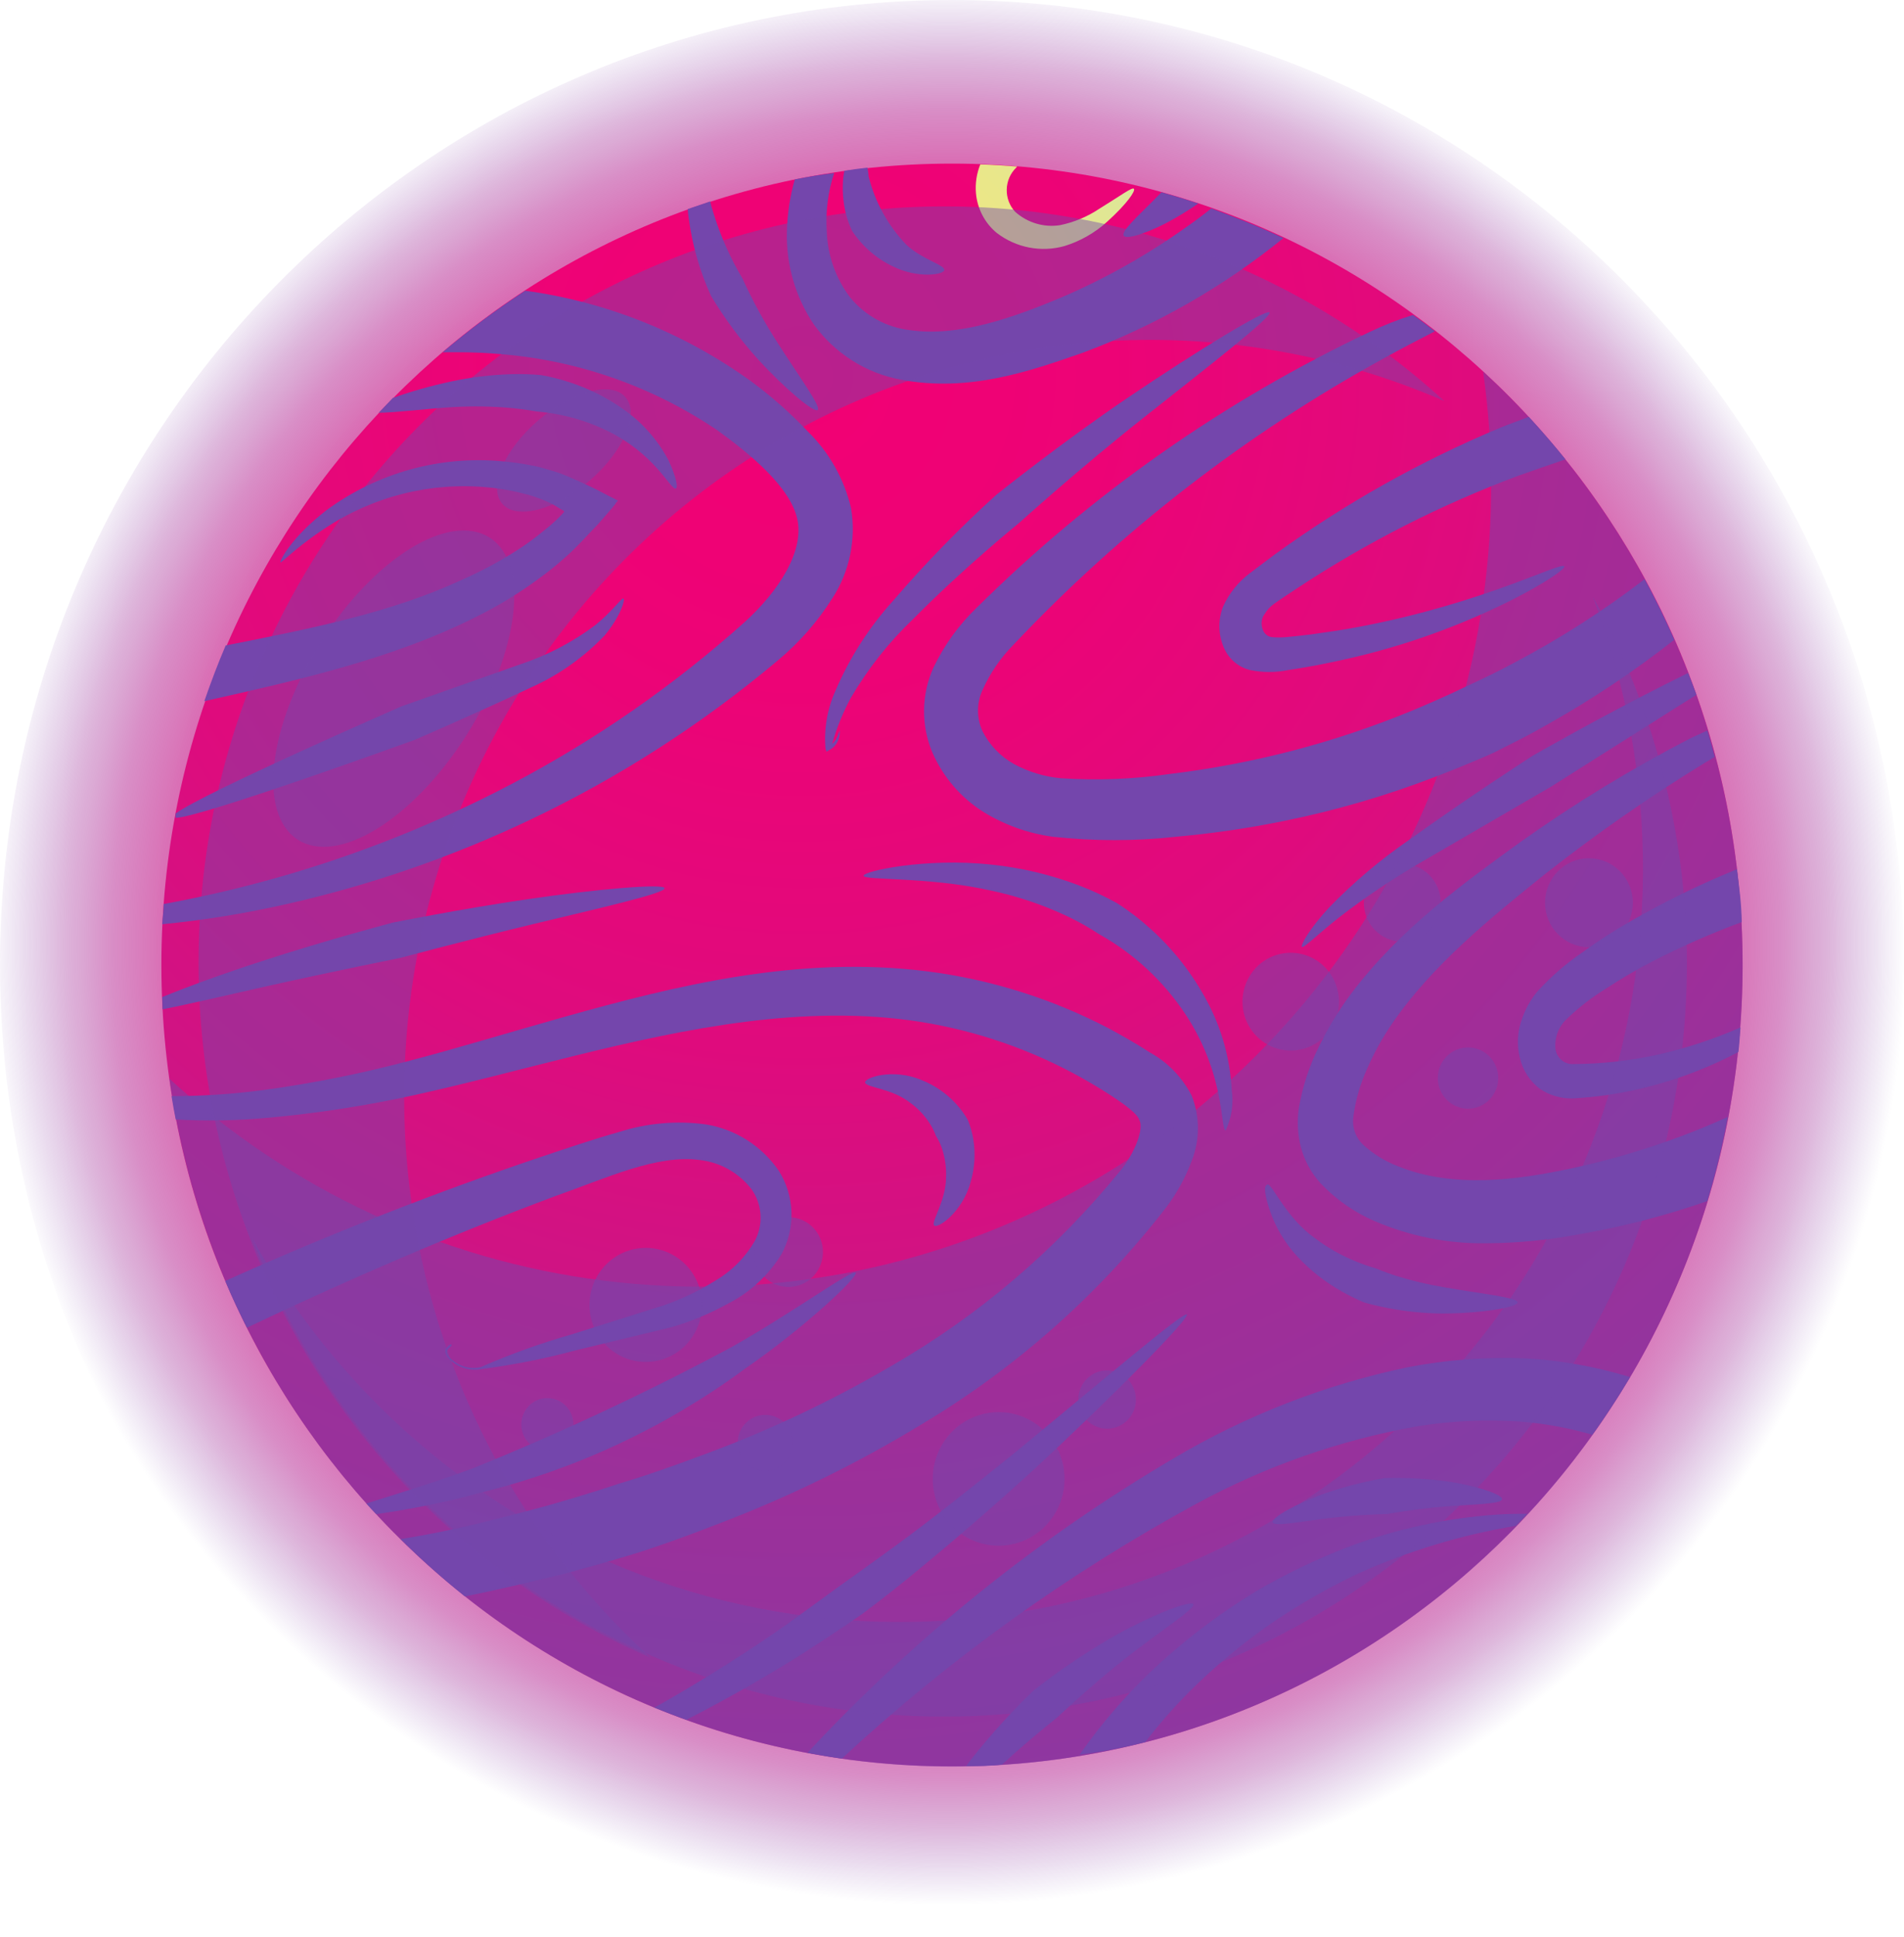 <svg width="118" height="120" viewBox="0 0 118 120" fill="none" xmlns="http://www.w3.org/2000/svg">
<path style="mix-blend-mode:screen" d="M59 119.547C91.585 119.547 118 92.785 118 59.773C118 26.761 91.585 0 59 0C26.415 0 0 26.761 0 59.773C0 92.785 26.415 119.547 59 119.547Z" fill="url(#paint0_radial_2307_9566)"/>
<path d="M58.999 109.413C86.06 109.413 107.997 87.189 107.997 59.773C107.997 32.358 86.06 10.134 58.999 10.134C31.939 10.134 10.002 32.358 10.002 59.773C10.002 87.189 31.939 109.413 58.999 109.413Z" fill="url(#paint1_radial_2307_9566)"/>
<path d="M63.035 10.315C62.278 10.255 61.521 10.204 60.754 10.184C60.525 10.749 60.433 11.362 60.485 11.97C60.527 12.448 60.663 12.912 60.886 13.335C61.108 13.758 61.412 14.132 61.78 14.433C62.371 14.885 63.057 15.193 63.784 15.333C64.512 15.473 65.261 15.441 65.975 15.24C66.96 14.935 67.868 14.415 68.635 13.716C69.86 12.606 70.368 11.839 70.278 11.698C70.189 11.557 69.432 12.132 68.117 12.939C67.378 13.431 66.552 13.773 65.686 13.949C65.192 14.024 64.689 13.989 64.21 13.846C63.732 13.703 63.29 13.455 62.916 13.121C62.569 12.749 62.381 12.253 62.392 11.741C62.403 11.229 62.613 10.742 62.976 10.386L63.035 10.315Z" fill="url(#paint2_radial_2307_9566)"/>
<path d="M84.884 20.561C75.877 24.824 67.645 30.598 60.535 37.639C59.422 38.704 58.511 39.966 57.845 41.363C57.477 42.182 57.28 43.07 57.268 43.97C57.256 44.87 57.429 45.763 57.775 46.592C58.445 48.135 59.564 49.434 60.983 50.316C62.287 51.111 63.739 51.626 65.247 51.83C67.784 52.109 70.342 52.109 72.879 51.83C75.096 51.633 77.301 51.313 79.484 50.871C82.758 50.213 85.971 49.275 89.088 48.065C91.34 47.197 92.595 46.612 92.595 46.612L93.492 46.157C94.07 45.875 94.917 45.441 95.973 44.835C98.697 43.303 101.301 41.562 103.764 39.627C103.196 38.345 102.588 37.093 101.92 35.872L101.811 35.963C99.323 37.863 96.683 39.551 93.92 41.01C92.924 41.545 92.137 41.928 91.589 42.181L90.752 42.574C90.752 42.574 89.596 43.15 87.514 44.018C82.7 46.004 77.643 47.325 72.48 47.944C70.247 48.267 67.987 48.355 65.735 48.206C64.717 48.11 63.728 47.808 62.826 47.318C61.999 46.853 61.327 46.151 60.894 45.3C60.708 44.898 60.612 44.461 60.612 44.018C60.612 43.575 60.708 43.137 60.894 42.736C61.364 41.686 62.019 40.732 62.826 39.92C69.511 32.846 77.242 26.87 85.741 22.206C86.857 21.59 87.923 21.035 88.929 20.52C88.481 20.167 88.022 19.824 87.564 19.511C86.647 19.793 85.781 20.137 84.884 20.561Z" fill="url(#paint3_radial_2307_9566)"/>
<path d="M78.926 37.427C79.374 37.104 79.922 36.751 80.421 36.417C84.714 33.59 89.305 31.258 94.11 29.463C95.106 29.11 96.042 28.787 97.019 28.454C96.291 27.545 95.534 26.677 94.747 25.819C94.159 26.052 93.562 26.253 92.974 26.496C88.043 28.555 83.363 31.184 79.026 34.328C78.508 34.722 78.03 35.065 77.482 35.489C76.753 36.028 76.173 36.747 75.798 37.578C75.495 38.353 75.495 39.216 75.798 39.991C75.933 40.363 76.156 40.696 76.448 40.96C76.74 41.224 77.091 41.411 77.472 41.505C78.254 41.665 79.06 41.665 79.843 41.505C80.471 41.414 80.979 41.313 81.526 41.222C82.612 41.01 83.649 40.788 84.635 40.536C87.807 39.731 90.883 38.58 93.811 37.104C95.913 36.024 97.009 35.227 96.949 35.085C96.8 34.742 92.027 37.346 84.266 38.82C83.27 39.012 82.274 39.153 81.278 39.294C80.769 39.355 80.192 39.425 79.703 39.466C79.412 39.491 79.118 39.491 78.827 39.466C78.169 39.395 78.02 38.456 78.378 38.032C78.518 37.795 78.704 37.589 78.926 37.427Z" fill="url(#paint4_radial_2307_9566)"/>
<path d="M98.034 59.016C97.026 59.706 96.1 60.512 95.275 61.418C94.829 61.959 94.49 62.583 94.278 63.255C94.038 63.981 94.007 64.762 94.189 65.506C94.365 66.286 94.81 66.977 95.444 67.454C96.061 67.865 96.789 68.07 97.526 68.039C99.501 67.924 101.454 67.568 103.345 66.98C104.862 66.515 106.333 65.906 107.738 65.163C107.798 64.658 107.828 64.153 107.868 63.639C106.262 64.346 104.594 64.9 102.886 65.294C101.133 65.693 99.343 65.9 97.546 65.91C97.274 65.933 97.004 65.85 96.791 65.677C96.577 65.504 96.438 65.255 96.4 64.981C96.364 64.626 96.413 64.267 96.543 63.934C96.674 63.602 96.881 63.307 97.148 63.073C97.881 62.373 98.686 61.753 99.549 61.226C100.459 60.627 101.405 60.072 102.388 59.561C104.188 58.635 106.041 57.819 107.938 57.118C107.938 56.018 107.778 54.928 107.649 53.838L107.489 53.908C105.273 54.814 103.12 55.87 101.043 57.068C99.987 57.673 98.991 58.319 98.034 59.016Z" fill="url(#paint5_radial_2307_9566)"/>
<path d="M49.255 11.113C48.959 12.161 48.795 13.243 48.767 14.333C48.711 16.392 49.301 18.417 50.451 20.116C51.752 21.902 53.676 23.118 55.831 23.518C60.035 24.315 63.801 23.003 67.099 21.852C71.596 20.175 75.798 17.776 79.543 14.747C78.088 14.06 76.554 13.455 75.069 12.909C74.578 13.306 74.05 13.7 73.485 14.091C71.071 15.811 68.483 17.266 65.764 18.431C62.775 19.682 59.418 20.883 56.389 20.449C54.946 20.284 53.622 19.561 52.693 18.431C51.79 17.248 51.281 15.807 51.238 14.312C51.16 13.096 51.316 11.876 51.696 10.719C50.88 10.81 50.062 10.951 49.255 11.113Z" fill="url(#paint6_radial_2307_9566)"/>
<path d="M104.739 45.744C101.124 47.613 97.642 49.734 94.318 52.092C90.731 54.686 86.796 57.492 83.727 61.56C82.963 62.587 82.295 63.686 81.735 64.84C81.133 66.049 80.714 67.342 80.489 68.676C80.379 69.481 80.427 70.301 80.629 71.088C80.854 71.908 81.267 72.662 81.834 73.289C82.781 74.288 83.916 75.084 85.172 75.63C87.357 76.572 89.712 77.043 92.086 77.013C94.093 77.001 96.094 76.801 98.064 76.418C100.693 75.955 103.282 75.28 105.805 74.399C106.325 72.689 106.747 70.95 107.07 69.191C106.592 69.403 105.934 69.695 105.078 70.038C102.555 71.037 99.956 71.824 97.307 72.39C94.059 73.077 90.094 73.642 86.636 72.239C85.827 71.93 85.083 71.468 84.445 70.876C84.215 70.645 84.043 70.361 83.946 70.048C83.849 69.735 83.829 69.403 83.887 69.08C84.025 68.095 84.303 67.136 84.714 66.233C85.14 65.246 85.66 64.302 86.268 63.417C88.739 59.794 92.415 56.826 95.792 54.111C98.913 51.66 102.17 49.392 105.546 47.318L106.263 46.884C106.124 46.339 105.974 45.784 105.805 45.249L104.739 45.744Z" fill="url(#paint7_radial_2307_9566)"/>
<path d="M34.859 31.825L34.481 32.209C34.223 32.451 33.954 32.68 33.674 32.895C33.185 33.302 32.672 33.679 32.139 34.025C31 34.761 29.804 35.403 28.563 35.943C24.219 37.962 19.118 38.971 13.987 39.98C13.499 41.111 13.071 42.261 12.662 43.432C18.51 42.12 24.408 40.798 29.599 38.164C30.916 37.506 32.176 36.736 33.365 35.862C33.961 35.434 34.533 34.973 35.078 34.48C35.826 33.823 36.453 33.087 37.071 32.461L37.948 31.451L38.157 31.189C38.157 31.108 38.396 31.007 38.217 30.967L37.599 30.654C36.792 30.21 35.985 29.857 35.198 29.514C34.798 29.339 34.385 29.197 33.963 29.09C33.637 28.981 33.304 28.897 32.966 28.837C32.361 28.712 31.749 28.624 31.133 28.575C27.258 28.212 23.384 29.288 20.234 31.603C18.022 33.309 17.305 34.782 17.384 34.833C17.464 34.883 18.5 33.712 20.732 32.35C23.801 30.503 27.399 29.769 30.934 30.271C31.481 30.349 32.024 30.46 32.558 30.604C32.812 30.663 33.062 30.741 33.305 30.836C33.468 30.887 33.627 30.948 33.783 31.017C34.095 31.149 34.395 31.308 34.68 31.492L34.889 31.613C35.049 31.684 34.899 31.764 34.859 31.825Z" fill="url(#paint8_radial_2307_9566)"/>
<path d="M74.153 93.142C78.435 90.816 83.056 89.197 87.842 88.348C89.986 88.001 92.162 87.907 94.328 88.065C95.802 88.188 97.26 88.459 98.682 88.873C99.508 87.722 100.296 86.531 101.023 85.3C98.926 84.659 96.763 84.27 94.577 84.139C92.113 84.037 89.646 84.223 87.224 84.694C82.103 85.768 77.189 87.684 72.679 90.367C64.415 95.241 56.878 101.28 50.292 108.302L50.043 108.575C50.75 108.706 51.458 108.827 52.175 108.928C58.828 102.765 66.21 97.462 74.153 93.142V93.142Z" fill="url(#paint9_radial_2307_9566)"/>
<path d="M30.726 21.913C35.623 22.253 40.348 23.881 44.434 26.636C46.537 28.15 48.987 30.189 49.416 32.167C49.844 34.146 48.27 36.609 46.158 38.526C41.761 42.463 36.903 45.836 31.692 48.569C27.118 50.972 22.314 52.896 17.355 54.313C14.675 55.08 12.235 55.615 10.142 55.998C10.142 56.422 10.073 56.836 10.053 57.25C12.65 56.996 15.229 56.578 17.774 55.998C22.95 54.828 27.985 53.088 32.788 50.81C38.331 48.182 43.521 44.848 48.23 40.888C49.54 39.795 50.673 38.501 51.588 37.053C52.655 35.407 53.068 33.413 52.743 31.471C52.316 29.668 51.39 28.026 50.074 26.737C48.992 25.593 47.812 24.549 46.547 23.618C42.4 20.624 37.595 18.698 32.549 18.006C30.763 19.166 29.053 20.441 27.428 21.822C28.474 21.812 29.56 21.812 30.726 21.913Z" fill="url(#paint10_radial_2307_9566)"/>
<path d="M70.975 107.909C71.812 106.824 72.713 105.792 73.675 104.82C75.275 103.226 77.012 101.78 78.866 100.5C80.555 99.358 82.327 98.346 84.166 97.472C87.286 96.069 90.57 95.075 93.939 94.514C94.178 94.272 94.408 94.02 94.647 93.768C94.119 93.768 93.501 93.768 92.764 93.818C89.599 94.035 86.481 94.715 83.508 95.837C81.518 96.606 79.592 97.538 77.75 98.623C75.7 99.877 73.769 101.319 71.981 102.932C70.081 104.649 68.379 106.579 66.91 108.686C68.285 108.511 69.64 108.252 70.975 107.909Z" fill="url(#paint11_radial_2307_9566)"/>
<path d="M34.85 97.513C37.939 96.695 39.682 96.13 39.682 96.13C39.682 96.13 41.526 95.555 44.664 94.333C49.053 92.654 53.281 90.573 57.297 88.116C63.072 84.641 68.16 80.11 72.301 74.752C72.952 73.885 73.476 72.926 73.855 71.906C74.369 70.61 74.369 69.164 73.855 67.868C73.274 66.735 72.372 65.803 71.265 65.194C70.448 64.659 69.601 64.184 68.734 63.71C65.21 61.867 61.392 60.667 57.456 60.167C49.486 59.158 41.834 61.065 35.03 62.973C31.603 63.932 28.325 64.941 25.216 65.749C22.305 66.519 19.351 67.108 16.369 67.515C14.467 67.77 12.55 67.898 10.631 67.899C10.711 68.383 10.8 68.908 10.89 69.342C12.776 69.448 14.667 69.414 16.549 69.241C19.627 68.967 22.685 68.495 25.705 67.828C28.913 67.121 32.22 66.233 35.667 65.385C42.472 63.71 49.894 62.166 57.038 63.296C60.568 63.858 63.974 65.043 67.1 66.799C67.867 67.233 68.615 67.687 69.332 68.181C70.049 68.676 70.528 69.09 70.607 69.372C70.906 69.877 70.368 71.391 69.402 72.552C65.444 77.413 60.643 81.501 55.234 84.613C51.39 86.863 47.352 88.755 43.169 90.266C40.181 91.386 38.357 91.901 38.357 91.901C38.357 91.901 36.704 92.476 33.735 93.314C31.453 93.919 28.424 94.767 24.828 95.333C26.093 96.588 27.423 97.774 28.813 98.885C31.204 98.411 33.217 97.896 34.85 97.513Z" fill="url(#paint12_radial_2307_9566)"/>
<path d="M27.985 83.291C27.985 83.291 27.895 83.18 27.626 83.553C27.517 83.796 27.726 84.139 28.084 84.391C28.33 84.58 28.612 84.714 28.913 84.786C29.213 84.857 29.525 84.864 29.828 84.805C31.8 84.549 33.754 84.162 35.676 83.644L41.604 82.211C42.833 81.855 44.02 81.361 45.141 80.737C46.485 80.05 47.619 79.002 48.419 77.709C48.86 76.91 49.079 76.004 49.051 75.088C49.023 74.172 48.749 73.281 48.259 72.511C47.733 71.749 47.06 71.102 46.281 70.61C45.502 70.117 44.633 69.789 43.726 69.645C41.948 69.406 40.139 69.561 38.426 70.099C36.752 70.573 35.178 71.108 33.524 71.663C27.138 73.813 20.473 76.417 13.957 79.344C14.376 80.354 14.824 81.292 15.302 82.241C21.648 79.213 28.134 76.437 34.371 74.106C37.589 72.975 40.697 71.492 43.387 71.855C44.01 71.928 44.613 72.125 45.16 72.435C45.707 72.745 46.188 73.162 46.575 73.662C46.898 74.116 47.09 74.651 47.13 75.209C47.171 75.766 47.058 76.324 46.804 76.821C46.207 77.872 45.344 78.743 44.304 79.344C43.312 79.962 42.256 80.466 41.156 80.848L35.397 82.665C33.485 83.211 31.611 83.886 29.788 84.684C29.509 84.748 29.219 84.751 28.939 84.692C28.659 84.632 28.395 84.513 28.164 84.341C27.815 84.109 27.636 83.826 27.716 83.654C27.795 83.483 28.025 83.382 27.985 83.291Z" fill="url(#paint13_radial_2307_9566)"/>
<path style="mix-blend-mode:screen" d="M57.884 75.894C58.053 76.176 59.657 75.096 60.156 73.209C60.405 72.361 60.463 71.467 60.325 70.594C60.257 70.179 60.143 69.772 59.986 69.383C59.78 69.018 59.533 68.679 59.249 68.373C58.655 67.723 57.923 67.219 57.107 66.899C55.324 66.142 53.51 66.768 53.62 67.071C53.73 67.374 55.264 67.414 56.4 68.302C56.901 68.662 57.328 69.118 57.655 69.645C57.798 69.87 57.915 70.11 58.004 70.362C58.147 70.582 58.264 70.82 58.352 71.068C58.562 71.66 58.657 72.287 58.631 72.916C58.631 74.369 57.705 75.671 57.884 75.894Z" fill="url(#paint14_radial_2307_9566)"/>
<path style="mix-blend-mode:screen" d="M66.123 56.745C66.813 57.069 67.479 57.444 68.116 57.866C70.274 59.068 72.116 60.778 73.486 62.852C74.437 64.297 75.112 65.909 75.478 67.606C75.787 69.009 75.787 70.008 75.957 70.029C76.329 69.245 76.461 68.366 76.335 67.505C76.235 65.594 75.718 63.729 74.821 62.045C73.923 60.346 72.736 58.822 71.314 57.543C70.665 56.953 69.969 56.419 69.232 55.948C68.475 55.525 67.689 55.157 66.88 54.848C65.126 54.181 63.295 53.747 61.431 53.556C57.386 53.112 53.46 53.97 53.52 54.252C53.58 54.535 57.505 54.313 61.202 55.12C62.9 55.461 64.553 56.006 66.123 56.745V56.745Z" fill="url(#paint15_radial_2307_9566)"/>
<path style="mix-blend-mode:screen" d="M55.365 37.194C53.869 38.842 52.657 40.732 51.778 42.786C51.27 43.906 51.057 45.141 51.16 46.369L51.22 46.561L51.34 46.49C51.534 46.401 51.702 46.26 51.824 46.082C51.947 45.904 52.02 45.697 52.037 45.481C52.037 45.279 52.037 45.249 52.037 45.249C52.037 45.249 52.037 45.249 51.957 45.45C51.893 45.694 51.758 45.912 51.569 46.076C51.854 45.084 52.245 44.126 52.734 43.22C53.794 41.412 55.098 39.764 56.61 38.325C59.788 35.115 63.175 32.379 63.175 32.379C63.175 32.379 66.902 29.008 70.877 25.869C74.852 22.73 78.847 19.621 78.678 19.359C78.508 19.096 74.174 21.741 69.95 24.597C65.726 27.454 61.741 30.654 61.741 30.654C59.483 32.697 57.353 34.881 55.365 37.194V37.194Z" fill="url(#paint16_radial_2307_9566)"/>
<path style="mix-blend-mode:screen" d="M42.681 13.505C42.902 15.174 43.368 16.801 44.066 18.33C44.912 19.739 45.893 21.061 46.995 22.276C48.629 24.063 50.462 25.597 50.681 25.395C50.9 25.193 49.486 23.265 48.23 21.297C47.395 20.009 46.655 18.66 46.018 17.26C45.253 15.973 44.644 14.597 44.205 13.162C44.128 12.937 44.065 12.708 44.016 12.476L42.621 12.95C42.641 13.162 42.651 13.334 42.681 13.505Z" fill="url(#paint17_radial_2307_9566)"/>
<path style="mix-blend-mode:screen" d="M31.682 25.274C32.629 25.365 33.246 25.486 33.246 25.486C33.758 25.53 34.267 25.604 34.77 25.708C35.895 25.94 36.981 26.331 37.998 26.869C39.024 27.42 39.948 28.148 40.728 29.018C41.376 29.735 41.725 30.32 41.884 30.26C42.043 30.199 41.884 29.493 41.436 28.524C40.806 27.328 39.917 26.293 38.835 25.496C37.76 24.703 36.566 24.09 35.298 23.679C34.722 23.489 34.133 23.34 33.535 23.235C32.939 23.18 32.34 23.16 31.742 23.175C30.455 23.212 29.175 23.367 27.916 23.639C26.707 23.898 25.516 24.236 24.349 24.648C24.05 24.951 23.771 25.264 23.473 25.567C24.469 25.567 26.302 25.324 28.125 25.213C29.311 25.146 30.5 25.166 31.682 25.274V25.274Z" fill="url(#paint18_radial_2307_9566)"/>
<path style="mix-blend-mode:screen" d="M52.266 10.951C52.185 11.733 52.242 12.523 52.435 13.283C52.529 13.63 52.652 13.968 52.804 14.293C53.438 15.259 54.325 16.028 55.364 16.514C56.899 17.271 58.553 17.018 58.523 16.706C58.493 16.393 57.138 16.059 56.181 15.171C55.041 13.99 54.229 12.524 53.83 10.921C53.83 10.739 53.78 10.568 53.761 10.386C53.282 10.437 52.764 10.507 52.326 10.578L52.266 10.951Z" fill="url(#paint19_radial_2307_9566)"/>
<path style="mix-blend-mode:screen" d="M69.64 14.595C69.78 14.867 71.065 14.443 72.271 13.818C72.958 13.454 73.623 13.05 74.263 12.607C73.506 12.354 72.749 12.122 71.982 11.91L71.364 12.536C70.457 13.444 69.491 14.322 69.64 14.595Z" fill="url(#paint20_radial_2307_9566)"/>
<path style="mix-blend-mode:screen" d="M29.749 92.466C35.667 91.024 41.246 88.414 46.168 84.785C49.924 82.191 53.231 79.062 53.032 78.83C52.833 78.597 49.216 81.252 45.341 83.442C40.123 86.237 34.762 88.747 29.281 90.962C26.84 91.87 24.299 92.617 22.705 93.132C22.904 93.364 23.113 93.576 23.323 93.788C25.49 93.485 27.637 93.044 29.749 92.466V92.466Z" fill="url(#paint21_radial_2307_9566)"/>
<path style="mix-blend-mode:screen" d="M25.684 45.834C25.684 45.834 29.28 44.29 32.887 42.594C34.606 41.828 36.163 40.731 37.47 39.365C38.466 38.164 38.765 37.124 38.635 37.074C38.506 37.023 37.978 37.851 36.872 38.739C35.473 39.782 33.919 40.593 32.269 41.141L24.877 43.755C24.877 43.755 12.573 49.125 10.879 50.397C10.879 50.477 10.879 50.568 10.879 50.659C12.363 50.669 25.684 45.834 25.684 45.834Z" fill="url(#paint22_radial_2307_9566)"/>
<path style="mix-blend-mode:screen" d="M94.05 80.678C94.05 80.355 91.729 80.133 89.517 79.739C88.506 79.573 87.507 79.337 86.528 79.032C85.761 78.78 85.273 78.568 85.273 78.568C84.849 78.449 84.433 78.304 84.027 78.134C83.121 77.769 82.266 77.284 81.487 76.691C79.704 75.439 78.827 73.309 78.558 73.369C78.289 73.43 78.388 74.026 78.677 74.924C79.045 76.02 79.644 77.022 80.431 77.862C81.219 78.703 82.13 79.418 83.131 79.981C83.588 80.242 84.06 80.475 84.545 80.678C84.545 80.678 85.143 80.859 86.05 81.031C87.134 81.239 88.234 81.35 89.338 81.364C91.759 81.364 94.05 80.981 94.05 80.678Z" fill="url(#paint23_radial_2307_9566)"/>
<path style="mix-blend-mode:screen" d="M104.62 41.685L103.145 42.422C99.01 44.502 94.986 46.813 94.986 46.813C94.986 46.813 91.08 49.326 87.304 52.041C85.53 53.265 83.879 54.661 82.373 56.21C81.157 57.522 80.579 58.562 80.689 58.653C80.799 58.743 81.615 57.916 82.951 56.856C84.605 55.575 86.342 54.409 88.151 53.364L96.121 48.731L103.912 43.805L105.138 43.038C104.968 42.584 104.799 42.13 104.62 41.685Z" fill="url(#paint24_radial_2307_9566)"/>
<path style="mix-blend-mode:screen" d="M89.527 91.739C88.288 91.579 87.039 91.518 85.791 91.558C84.56 91.772 83.347 92.082 82.164 92.486C80.391 93.102 78.767 94.02 78.876 94.303C78.986 94.585 80.759 94.222 82.513 94.02C84.266 93.818 86 93.778 86 93.778C86 93.778 87.713 93.465 89.477 93.324C91.24 93.182 93.043 93.172 93.093 92.87C93.143 92.567 91.38 91.992 89.527 91.739Z" fill="url(#paint25_radial_2307_9566)"/>
<path style="mix-blend-mode:screen" d="M65.496 106.406C65.496 106.406 67.489 104.518 69.611 102.832C71.733 101.147 74.094 99.653 73.954 99.37C73.815 99.087 71.195 100.097 68.744 101.52C67.114 102.476 65.55 103.541 64.061 104.71C62.693 106.023 61.414 107.429 60.236 108.919C60.106 109.071 59.996 109.232 59.877 109.394C60.624 109.394 61.361 109.394 62.099 109.303C63.842 107.698 65.496 106.406 65.496 106.406Z" fill="url(#paint26_radial_2307_9566)"/>
<path style="mix-blend-mode:screen" d="M10.073 62.52C11.677 62.207 14.118 61.631 16.588 61.076C20.703 60.158 24.828 59.33 24.828 59.33C24.828 59.33 28.902 58.239 33.007 57.25C37.112 56.261 41.236 55.332 41.187 55.019C41.137 54.706 36.913 55.08 32.708 55.696C28.504 56.311 24.34 57.149 24.34 57.149C24.34 57.149 20.225 58.229 16.18 59.552C13.849 60.309 11.567 61.137 10.053 61.763C10.063 62.015 10.063 62.267 10.073 62.52Z" fill="url(#paint27_radial_2307_9566)"/>
<path style="mix-blend-mode:screen" d="M49.804 102.388C51.976 100.995 53.391 100.006 53.391 100.006C53.391 100.006 54.776 98.996 56.778 97.351C58.781 95.706 61.381 93.485 63.912 91.174C68.953 86.521 73.755 81.636 73.556 81.424C73.356 81.212 68.166 85.653 62.906 89.973C60.255 92.113 57.595 94.222 55.543 95.716C53.491 97.21 52.106 98.189 52.106 98.189L48.688 100.672C46.616 102.125 43.777 103.952 40.838 105.618L40.549 105.769C41.206 106.032 41.854 106.284 42.541 106.526C45.251 105.143 47.862 103.629 49.804 102.388Z" fill="url(#paint28_radial_2307_9566)"/>
<path style="mix-blend-mode:multiply" opacity="0.5" d="M91.916 23.013C93.351 33.124 91.67 43.438 87.104 52.546C82.538 61.654 75.309 69.112 66.404 73.904C57.499 78.695 47.351 80.586 37.346 79.318C27.341 78.05 17.966 73.684 10.5 66.818C11.614 74.705 14.586 82.205 19.164 88.683C23.742 95.161 29.793 100.427 36.803 104.037C43.814 107.647 51.58 109.494 59.444 109.423C67.308 109.351 75.039 107.363 81.985 103.626C88.93 99.888 94.886 94.513 99.348 87.952C103.811 81.392 106.649 73.839 107.623 65.933C108.597 58.027 107.678 50 104.945 42.529C102.211 35.059 97.742 28.365 91.916 23.013V23.013Z" fill="url(#paint29_radial_2307_9566)"/>
<path style="mix-blend-mode:screen" opacity="0.5" d="M98.712 36.952C102.92 47.956 102.857 60.167 98.534 71.126C94.212 82.084 85.951 90.977 75.416 96.012C64.881 101.047 52.854 101.851 41.757 98.262C30.66 94.673 21.318 86.958 15.611 76.669C17.91 82.624 21.392 88.036 25.841 92.57C30.291 97.105 35.612 100.664 41.476 103.027C47.34 105.39 53.621 106.507 59.929 106.309C66.237 106.11 72.437 104.599 78.145 101.872C83.852 99.144 88.945 95.256 93.108 90.451C97.271 85.645 100.414 80.024 102.343 73.936C104.271 67.848 104.944 61.424 104.319 55.062C103.695 48.7 101.786 42.535 98.712 36.952V36.952Z" fill="url(#paint30_radial_2307_9566)"/>
<path style="mix-blend-mode:screen" opacity="0.45" d="M25.048 67.939C25.043 60.184 26.938 52.548 30.564 45.717C34.189 38.887 39.432 33.075 45.821 28.803C52.21 24.531 59.546 21.933 67.171 21.241C74.796 20.549 82.471 21.786 89.507 24.84C84.523 20.286 78.619 16.886 72.207 14.877C65.794 12.867 59.027 12.296 52.375 13.203C45.723 14.11 39.345 16.473 33.686 20.129C28.026 23.785 23.22 28.645 19.601 34.372C15.982 40.099 13.637 46.556 12.729 53.293C11.822 60.031 12.373 66.888 14.345 73.388C16.316 79.888 19.661 85.876 24.147 90.934C28.633 95.993 34.152 100.001 40.321 102.681C35.513 98.298 31.669 92.941 29.038 86.955C26.407 80.97 25.047 74.491 25.048 67.939Z" fill="url(#paint31_radial_2307_9566)"/>
<path style="mix-blend-mode:screen" opacity="0.45" d="M19.925 39.718C16.637 44.886 15.94 50.377 18.441 52.002C20.941 53.627 25.594 50.74 28.882 45.582C32.169 40.425 32.867 34.924 30.356 33.309C27.846 31.694 23.213 34.56 19.925 39.718Z" fill="url(#paint32_radial_2307_9566)"/>
<path style="mix-blend-mode:screen" opacity="0.45" d="M33.376 26.021C31.264 27.838 30.247 30.15 31.114 31.189C31.981 32.229 34.412 31.603 36.524 29.786C38.636 27.969 39.642 25.657 38.776 24.618C37.909 23.578 35.538 24.214 33.376 26.021Z" fill="url(#paint33_radial_2307_9566)"/>
<path style="mix-blend-mode:multiply" opacity="0.5" d="M82.98 62.045C82.98 62.644 82.804 63.23 82.476 63.727C82.147 64.226 81.681 64.614 81.135 64.843C80.588 65.072 79.987 65.132 79.408 65.015C78.828 64.898 78.295 64.61 77.877 64.186C77.459 63.763 77.175 63.223 77.059 62.636C76.944 62.048 77.003 61.44 77.23 60.886C77.456 60.333 77.839 59.86 78.33 59.527C78.822 59.194 79.4 59.017 79.991 59.017C80.784 59.017 81.544 59.336 82.104 59.904C82.665 60.472 82.98 61.242 82.98 62.045Z" fill="url(#paint34_radial_2307_9566)"/>
<path style="mix-blend-mode:multiply" opacity="0.5" d="M86.906 58.329C88.222 58.329 89.288 57.249 89.288 55.917C89.288 54.585 88.222 53.505 86.906 53.505C85.591 53.505 84.525 54.585 84.525 55.917C84.525 57.249 85.591 58.329 86.906 58.329Z" fill="url(#paint35_radial_2307_9566)"/>
<path style="mix-blend-mode:multiply" opacity="0.5" d="M90.98 68.675C92.015 68.675 92.853 67.826 92.853 66.778C92.853 65.73 92.015 64.88 90.98 64.88C89.946 64.88 89.107 65.73 89.107 66.778C89.107 67.826 89.946 68.675 90.98 68.675Z" fill="url(#paint36_radial_2307_9566)"/>
<path style="mix-blend-mode:multiply" opacity="0.5" d="M65.974 91.598C65.976 92.417 65.738 93.218 65.291 93.899C64.843 94.581 64.206 95.113 63.46 95.428C62.713 95.743 61.892 95.826 61.099 95.668C60.306 95.509 59.577 95.116 59.005 94.537C58.432 93.959 58.042 93.222 57.884 92.419C57.725 91.616 57.806 90.783 58.115 90.027C58.423 89.27 58.947 88.623 59.619 88.168C60.291 87.713 61.081 87.47 61.889 87.47C62.971 87.47 64.009 87.904 64.774 88.678C65.54 89.452 65.972 90.502 65.974 91.598V91.598Z" fill="url(#paint37_radial_2307_9566)"/>
<path style="mix-blend-mode:multiply" opacity="0.5" d="M68.613 88.498C69.598 88.498 70.397 87.689 70.397 86.692C70.397 85.694 69.598 84.885 68.613 84.885C67.629 84.885 66.83 85.694 66.83 86.692C66.83 87.689 67.629 88.498 68.613 88.498Z" fill="url(#paint38_radial_2307_9566)"/>
<path style="mix-blend-mode:multiply" opacity="0.5" d="M43.507 80.829C43.507 81.527 43.303 82.21 42.919 82.792C42.536 83.373 41.992 83.826 41.355 84.093C40.717 84.36 40.016 84.43 39.34 84.294C38.663 84.158 38.042 83.821 37.554 83.327C37.067 82.833 36.735 82.203 36.6 81.518C36.466 80.832 36.535 80.122 36.799 79.477C37.063 78.831 37.51 78.279 38.083 77.891C38.656 77.503 39.331 77.295 40.02 77.295C40.945 77.295 41.832 77.668 42.486 78.33C43.14 78.993 43.507 79.892 43.507 80.829V80.829Z" fill="url(#paint39_radial_2307_9566)"/>
<path style="mix-blend-mode:multiply" opacity="0.5" d="M51.001 77.557C51.001 77.985 50.875 78.403 50.64 78.758C50.406 79.114 50.072 79.39 49.682 79.554C49.292 79.717 48.863 79.759 48.449 79.675C48.035 79.591 47.655 79.384 47.357 79.081C47.059 78.778 46.857 78.392 46.776 77.972C46.695 77.553 46.739 77.118 46.901 76.724C47.064 76.329 47.339 75.993 47.691 75.757C48.043 75.52 48.456 75.395 48.878 75.397C49.158 75.397 49.435 75.453 49.693 75.562C49.951 75.671 50.185 75.83 50.383 76.031C50.58 76.231 50.736 76.469 50.842 76.731C50.948 76.993 51.002 77.274 51.001 77.557V77.557Z" fill="url(#paint40_radial_2307_9566)"/>
<path style="mix-blend-mode:multiply" opacity="0.5" d="M35.536 88.237C35.536 88.56 35.442 88.876 35.264 89.145C35.087 89.414 34.835 89.623 34.54 89.747C34.245 89.871 33.921 89.903 33.608 89.84C33.295 89.777 33.007 89.621 32.781 89.393C32.556 89.164 32.402 88.873 32.34 88.555C32.277 88.238 32.309 87.91 32.431 87.611C32.554 87.312 32.761 87.057 33.026 86.877C33.291 86.697 33.603 86.602 33.922 86.602C34.351 86.602 34.761 86.774 35.064 87.08C35.367 87.387 35.536 87.803 35.536 88.237V88.237Z" fill="url(#paint41_radial_2307_9566)"/>
<path style="mix-blend-mode:multiply" opacity="0.5" d="M49.126 89.357C49.128 89.699 49.03 90.033 48.844 90.318C48.658 90.603 48.392 90.826 48.081 90.959C47.77 91.091 47.427 91.126 47.096 91.061C46.765 90.995 46.461 90.832 46.221 90.591C45.982 90.35 45.819 90.042 45.752 89.707C45.686 89.372 45.719 89.025 45.847 88.709C45.976 88.393 46.194 88.123 46.475 87.933C46.755 87.743 47.085 87.641 47.422 87.641C47.646 87.64 47.867 87.683 48.074 87.769C48.28 87.855 48.468 87.981 48.627 88.14C48.785 88.299 48.91 88.489 48.996 88.698C49.082 88.907 49.126 89.131 49.126 89.357V89.357Z" fill="url(#paint42_radial_2307_9566)"/>
<path style="mix-blend-mode:multiply" opacity="0.5" d="M98.474 58.673C99.976 58.673 101.194 57.439 101.194 55.917C101.194 54.396 99.976 53.162 98.474 53.162C96.972 53.162 95.754 54.396 95.754 55.917C95.754 57.439 96.972 58.673 98.474 58.673Z" fill="url(#paint43_radial_2307_9566)"/>
<defs>
<radialGradient id="paint0_radial_2307_9566" cx="0" cy="0" r="1" gradientUnits="userSpaceOnUse" gradientTransform="translate(58.651 58.502) scale(59.13 59.904)">
<stop stop-color="#F20074"/>
<stop offset="0.38" stop-color="#F10174" stop-opacity="0.99"/>
<stop offset="0.51" stop-color="#ED0376" stop-opacity="0.96"/>
<stop offset="0.61" stop-color="#E70679" stop-opacity="0.92"/>
<stop offset="0.69" stop-color="#DF0B7D" stop-opacity="0.85"/>
<stop offset="0.75" stop-color="#D31182" stop-opacity="0.75"/>
<stop offset="0.81" stop-color="#C51988" stop-opacity="0.64"/>
<stop offset="0.87" stop-color="#B42290" stop-opacity="0.51"/>
<stop offset="0.92" stop-color="#A02D98" stop-opacity="0.35"/>
<stop offset="0.96" stop-color="#8B39A2" stop-opacity="0.18"/>
<stop offset="1" stop-color="#7446AC" stop-opacity="0"/>
</radialGradient>
<radialGradient id="paint1_radial_2307_9566" cx="0" cy="0" r="1" gradientUnits="userSpaceOnUse" gradientTransform="translate(49.923 23.619) scale(131.689 133.415)">
<stop stop-color="#F20074"/>
<stop offset="0.14" stop-color="#ED0376"/>
<stop offset="0.31" stop-color="#DF0B7D"/>
<stop offset="0.49" stop-color="#C71887"/>
<stop offset="0.67" stop-color="#A62A96"/>
<stop offset="0.87" stop-color="#7B42A9"/>
<stop offset="0.9" stop-color="#7446AC"/>
</radialGradient>
<radialGradient id="paint2_radial_2307_9566" cx="0" cy="0" r="1" gradientUnits="userSpaceOnUse" gradientTransform="translate(50.353 24.293) scale(108.067 109.473)">
<stop stop-color="#FBE877"/>
<stop offset="0.07" stop-color="#F6E87C"/>
<stop offset="0.16" stop-color="#E9E78A"/>
<stop offset="0.25" stop-color="#D4E5A2"/>
<stop offset="0.35" stop-color="#B5E4C3"/>
<stop offset="0.45" stop-color="#8EE1EE"/>
<stop offset="0.62" stop-color="#5E8DEC"/>
<stop offset="0.63" stop-color="#5F89E8"/>
<stop offset="0.74" stop-color="#6B64C7"/>
<stop offset="0.84" stop-color="#714EB3"/>
<stop offset="0.9" stop-color="#7446AC"/>
</radialGradient>
<radialGradient id="paint3_radial_2307_9566" cx="0" cy="0" r="1" gradientUnits="userSpaceOnUse" gradientTransform="translate(21532.4 12688.1) scale(5043.42 3528.37)">
<stop stop-color="#FBE877"/>
<stop offset="0.07" stop-color="#F6E87C"/>
<stop offset="0.16" stop-color="#E9E78A"/>
<stop offset="0.25" stop-color="#D4E5A2"/>
<stop offset="0.35" stop-color="#B5E4C3"/>
<stop offset="0.45" stop-color="#8EE1EE"/>
<stop offset="0.62" stop-color="#5E8DEC"/>
<stop offset="0.63" stop-color="#5F89E8"/>
<stop offset="0.74" stop-color="#6B64C7"/>
<stop offset="0.84" stop-color="#714EB3"/>
<stop offset="0.9" stop-color="#7446AC"/>
</radialGradient>
<radialGradient id="paint4_radial_2307_9566" cx="0" cy="0" r="1" gradientUnits="userSpaceOnUse" gradientTransform="translate(9981.98 6181.49) scale(2326.52 1714.44)">
<stop stop-color="#FBE877"/>
<stop offset="0.07" stop-color="#F6E87C"/>
<stop offset="0.16" stop-color="#E9E78A"/>
<stop offset="0.25" stop-color="#D4E5A2"/>
<stop offset="0.35" stop-color="#B5E4C3"/>
<stop offset="0.45" stop-color="#8EE1EE"/>
<stop offset="0.62" stop-color="#5E8DEC"/>
<stop offset="0.63" stop-color="#5F89E8"/>
<stop offset="0.74" stop-color="#6B64C7"/>
<stop offset="0.84" stop-color="#714EB3"/>
<stop offset="0.9" stop-color="#7446AC"/>
</radialGradient>
<radialGradient id="paint5_radial_2307_9566" cx="0" cy="0" r="1" gradientUnits="userSpaceOnUse" gradientTransform="translate(6498.01 5585.86) scale(1503.96 1540.75)">
<stop stop-color="#FBE877"/>
<stop offset="0.07" stop-color="#F6E87C"/>
<stop offset="0.16" stop-color="#E9E78A"/>
<stop offset="0.25" stop-color="#D4E5A2"/>
<stop offset="0.35" stop-color="#B5E4C3"/>
<stop offset="0.45" stop-color="#8EE1EE"/>
<stop offset="0.62" stop-color="#5E8DEC"/>
<stop offset="0.63" stop-color="#5F89E8"/>
<stop offset="0.74" stop-color="#6B64C7"/>
<stop offset="0.84" stop-color="#714EB3"/>
<stop offset="0.9" stop-color="#7446AC"/>
</radialGradient>
<radialGradient id="paint6_radial_2307_9566" cx="0" cy="0" r="1" gradientUnits="userSpaceOnUse" gradientTransform="translate(14264.6 5090.43) scale(3338.59 1414.77)">
<stop stop-color="#FBE877"/>
<stop offset="0.07" stop-color="#F6E87C"/>
<stop offset="0.16" stop-color="#E9E78A"/>
<stop offset="0.25" stop-color="#D4E5A2"/>
<stop offset="0.35" stop-color="#B5E4C3"/>
<stop offset="0.45" stop-color="#8EE1EE"/>
<stop offset="0.62" stop-color="#5E8DEC"/>
<stop offset="0.63" stop-color="#5F89E8"/>
<stop offset="0.74" stop-color="#6B64C7"/>
<stop offset="0.84" stop-color="#714EB3"/>
<stop offset="0.9" stop-color="#7446AC"/>
</radialGradient>
<radialGradient id="paint7_radial_2307_9566" cx="0" cy="0" r="1" gradientUnits="userSpaceOnUse" gradientTransform="translate(12384 12416.6) scale(2889.48 3445.59)">
<stop stop-color="#FBE877"/>
<stop offset="0.07" stop-color="#F6E87C"/>
<stop offset="0.16" stop-color="#E9E78A"/>
<stop offset="0.25" stop-color="#D4E5A2"/>
<stop offset="0.35" stop-color="#B5E4C3"/>
<stop offset="0.45" stop-color="#8EE1EE"/>
<stop offset="0.62" stop-color="#5E8DEC"/>
<stop offset="0.63" stop-color="#5F89E8"/>
<stop offset="0.74" stop-color="#6B64C7"/>
<stop offset="0.84" stop-color="#714EB3"/>
<stop offset="0.9" stop-color="#7446AC"/>
</radialGradient>
<radialGradient id="paint8_radial_2307_9566" cx="0" cy="0" r="1" gradientUnits="userSpaceOnUse" gradientTransform="translate(11846.4 5841.79) scale(2779.15 1619.08)">
<stop stop-color="#FBE877"/>
<stop offset="0.07" stop-color="#F6E87C"/>
<stop offset="0.16" stop-color="#E9E78A"/>
<stop offset="0.25" stop-color="#D4E5A2"/>
<stop offset="0.35" stop-color="#B5E4C3"/>
<stop offset="0.45" stop-color="#8EE1EE"/>
<stop offset="0.62" stop-color="#5E8DEC"/>
<stop offset="0.63" stop-color="#5F89E8"/>
<stop offset="0.74" stop-color="#6B64C7"/>
<stop offset="0.84" stop-color="#714EB3"/>
<stop offset="0.9" stop-color="#7446AC"/>
</radialGradient>
<radialGradient id="paint9_radial_2307_9566" cx="0" cy="0" r="1" gradientUnits="userSpaceOnUse" gradientTransform="translate(23596.1 9749.11) scale(5529.79 2691.84)">
<stop stop-color="#FBE877"/>
<stop offset="0.07" stop-color="#F6E87C"/>
<stop offset="0.16" stop-color="#E9E78A"/>
<stop offset="0.25" stop-color="#D4E5A2"/>
<stop offset="0.35" stop-color="#B5E4C3"/>
<stop offset="0.45" stop-color="#8EE1EE"/>
<stop offset="0.62" stop-color="#5E8DEC"/>
<stop offset="0.63" stop-color="#5F89E8"/>
<stop offset="0.74" stop-color="#6B64C7"/>
<stop offset="0.84" stop-color="#714EB3"/>
<stop offset="0.9" stop-color="#7446AC"/>
</radialGradient>
<radialGradient id="paint10_radial_2307_9566" cx="0" cy="0" r="1" gradientUnits="userSpaceOnUse" gradientTransform="translate(19777.6 15301.7) scale(4642.4 4256.73)">
<stop stop-color="#FBE877"/>
<stop offset="0.07" stop-color="#F6E87C"/>
<stop offset="0.16" stop-color="#E9E78A"/>
<stop offset="0.25" stop-color="#D4E5A2"/>
<stop offset="0.35" stop-color="#B5E4C3"/>
<stop offset="0.45" stop-color="#8EE1EE"/>
<stop offset="0.62" stop-color="#5E8DEC"/>
<stop offset="0.63" stop-color="#5F89E8"/>
<stop offset="0.74" stop-color="#6B64C7"/>
<stop offset="0.84" stop-color="#714EB3"/>
<stop offset="0.9" stop-color="#7446AC"/>
</radialGradient>
<radialGradient id="paint11_radial_2307_9566" cx="0" cy="0" r="1" gradientUnits="userSpaceOnUse" gradientTransform="translate(12877.6 5903.81) scale(3008.59 1618.18)">
<stop stop-color="#FBE877"/>
<stop offset="0.07" stop-color="#F6E87C"/>
<stop offset="0.16" stop-color="#E9E78A"/>
<stop offset="0.25" stop-color="#D4E5A2"/>
<stop offset="0.35" stop-color="#B5E4C3"/>
<stop offset="0.45" stop-color="#8EE1EE"/>
<stop offset="0.62" stop-color="#5E8DEC"/>
<stop offset="0.63" stop-color="#5F89E8"/>
<stop offset="0.74" stop-color="#6B64C7"/>
<stop offset="0.84" stop-color="#714EB3"/>
<stop offset="0.9" stop-color="#7446AC"/>
</radialGradient>
<radialGradient id="paint12_radial_2307_9566" cx="0" cy="0" r="1" gradientUnits="userSpaceOnUse" gradientTransform="translate(29390.1 15248) scale(6899.76 4230.09)">
<stop stop-color="#FBE877"/>
<stop offset="0.07" stop-color="#F6E87C"/>
<stop offset="0.16" stop-color="#E9E78A"/>
<stop offset="0.25" stop-color="#D4E5A2"/>
<stop offset="0.35" stop-color="#B5E4C3"/>
<stop offset="0.45" stop-color="#8EE1EE"/>
<stop offset="0.62" stop-color="#5E8DEC"/>
<stop offset="0.63" stop-color="#5F89E8"/>
<stop offset="0.74" stop-color="#6B64C7"/>
<stop offset="0.84" stop-color="#714EB3"/>
<stop offset="0.9" stop-color="#7446AC"/>
</radialGradient>
<radialGradient id="paint13_radial_2307_9566" cx="0" cy="0" r="1" gradientUnits="userSpaceOnUse" gradientTransform="translate(16223.7 6031.53) scale(3806.86 1660.5)">
<stop stop-color="#FBE877"/>
<stop offset="0.07" stop-color="#F6E87C"/>
<stop offset="0.16" stop-color="#E9E78A"/>
<stop offset="0.25" stop-color="#D4E5A2"/>
<stop offset="0.35" stop-color="#B5E4C3"/>
<stop offset="0.45" stop-color="#8EE1EE"/>
<stop offset="0.62" stop-color="#5E8DEC"/>
<stop offset="0.63" stop-color="#5F89E8"/>
<stop offset="0.74" stop-color="#6B64C7"/>
<stop offset="0.84" stop-color="#714EB3"/>
<stop offset="0.9" stop-color="#7446AC"/>
</radialGradient>
<radialGradient id="paint14_radial_2307_9566" cx="0" cy="0" r="1" gradientUnits="userSpaceOnUse" gradientTransform="translate(3087.52 3626.1) scale(712.389 987.144)">
<stop stop-color="#FBE877"/>
<stop offset="0.07" stop-color="#F6E87C"/>
<stop offset="0.16" stop-color="#E9E78A"/>
<stop offset="0.25" stop-color="#D4E5A2"/>
<stop offset="0.35" stop-color="#B5E4C3"/>
<stop offset="0.45" stop-color="#8EE1EE"/>
<stop offset="0.62" stop-color="#5E8DEC"/>
<stop offset="0.63" stop-color="#5F89E8"/>
<stop offset="0.74" stop-color="#6B64C7"/>
<stop offset="0.84" stop-color="#714EB3"/>
<stop offset="0.9" stop-color="#7446AC"/>
</radialGradient>
<radialGradient id="paint15_radial_2307_9566" cx="0" cy="0" r="1" gradientUnits="userSpaceOnUse" gradientTransform="translate(10279.8 6339.55) scale(2401.21 1743.28)">
<stop stop-color="#FBE877"/>
<stop offset="0.07" stop-color="#F6E87C"/>
<stop offset="0.16" stop-color="#E9E78A"/>
<stop offset="0.25" stop-color="#D4E5A2"/>
<stop offset="0.35" stop-color="#B5E4C3"/>
<stop offset="0.45" stop-color="#8EE1EE"/>
<stop offset="0.62" stop-color="#5E8DEC"/>
<stop offset="0.63" stop-color="#5F89E8"/>
<stop offset="0.74" stop-color="#6B64C7"/>
<stop offset="0.84" stop-color="#714EB3"/>
<stop offset="0.9" stop-color="#7446AC"/>
</radialGradient>
<radialGradient id="paint16_radial_2307_9566" cx="0" cy="0" r="1" gradientUnits="userSpaceOnUse" gradientTransform="translate(12373.4 10328.4) scale(2893.38 2858.91)">
<stop stop-color="#FBE877"/>
<stop offset="0.07" stop-color="#F6E87C"/>
<stop offset="0.16" stop-color="#E9E78A"/>
<stop offset="0.25" stop-color="#D4E5A2"/>
<stop offset="0.35" stop-color="#B5E4C3"/>
<stop offset="0.45" stop-color="#8EE1EE"/>
<stop offset="0.62" stop-color="#5E8DEC"/>
<stop offset="0.63" stop-color="#5F89E8"/>
<stop offset="0.74" stop-color="#6B64C7"/>
<stop offset="0.84" stop-color="#714EB3"/>
<stop offset="0.9" stop-color="#7446AC"/>
</radialGradient>
<radialGradient id="paint17_radial_2307_9566" cx="0" cy="0" r="1" gradientUnits="userSpaceOnUse" gradientTransform="translate(3657.99 4912.2) scale(848.92 1358.8)">
<stop stop-color="#FBE877"/>
<stop offset="0.07" stop-color="#F6E87C"/>
<stop offset="0.16" stop-color="#E9E78A"/>
<stop offset="0.25" stop-color="#D4E5A2"/>
<stop offset="0.35" stop-color="#B5E4C3"/>
<stop offset="0.45" stop-color="#8EE1EE"/>
<stop offset="0.62" stop-color="#5E8DEC"/>
<stop offset="0.63" stop-color="#5F89E8"/>
<stop offset="0.74" stop-color="#6B64C7"/>
<stop offset="0.84" stop-color="#714EB3"/>
<stop offset="0.9" stop-color="#7446AC"/>
</radialGradient>
<radialGradient id="paint18_radial_2307_9566" cx="0" cy="0" r="1" gradientUnits="userSpaceOnUse" gradientTransform="translate(8285.8 2709.97) scale(1940.07 745.108)">
<stop stop-color="#FBE877"/>
<stop offset="0.07" stop-color="#F6E87C"/>
<stop offset="0.16" stop-color="#E9E78A"/>
<stop offset="0.25" stop-color="#D4E5A2"/>
<stop offset="0.35" stop-color="#B5E4C3"/>
<stop offset="0.45" stop-color="#8EE1EE"/>
<stop offset="0.62" stop-color="#5E8DEC"/>
<stop offset="0.63" stop-color="#5F89E8"/>
<stop offset="0.74" stop-color="#6B64C7"/>
<stop offset="0.84" stop-color="#714EB3"/>
<stop offset="0.9" stop-color="#7446AC"/>
</radialGradient>
<radialGradient id="paint19_radial_2307_9566" cx="0" cy="0" r="1" gradientUnits="userSpaceOnUse" gradientTransform="translate(2866.91 2519.47) scale(660.912 695.824)">
<stop stop-color="#FBE877"/>
<stop offset="0.07" stop-color="#F6E87C"/>
<stop offset="0.16" stop-color="#E9E78A"/>
<stop offset="0.25" stop-color="#D4E5A2"/>
<stop offset="0.35" stop-color="#B5E4C3"/>
<stop offset="0.45" stop-color="#8EE1EE"/>
<stop offset="0.62" stop-color="#5E8DEC"/>
<stop offset="0.63" stop-color="#5F89E8"/>
<stop offset="0.74" stop-color="#6B64C7"/>
<stop offset="0.84" stop-color="#714EB3"/>
<stop offset="0.9" stop-color="#7446AC"/>
</radialGradient>
<radialGradient id="paint20_radial_2307_9566" cx="0" cy="0" r="1" gradientUnits="userSpaceOnUse" gradientTransform="translate(2144.28 1060.54) scale(487.148 290.807)">
<stop stop-color="#FBE877"/>
<stop offset="0.07" stop-color="#F6E87C"/>
<stop offset="0.16" stop-color="#E9E78A"/>
<stop offset="0.25" stop-color="#D4E5A2"/>
<stop offset="0.35" stop-color="#B5E4C3"/>
<stop offset="0.45" stop-color="#8EE1EE"/>
<stop offset="0.62" stop-color="#5E8DEC"/>
<stop offset="0.63" stop-color="#5F89E8"/>
<stop offset="0.74" stop-color="#6B64C7"/>
<stop offset="0.84" stop-color="#714EB3"/>
<stop offset="0.9" stop-color="#7446AC"/>
</radialGradient>
<radialGradient id="paint21_radial_2307_9566" cx="0" cy="0" r="1" gradientUnits="userSpaceOnUse" gradientTransform="translate(13591.8 5749.41) scale(3186.13 1572.58)">
<stop stop-color="#FBE877"/>
<stop offset="0.07" stop-color="#F6E87C"/>
<stop offset="0.16" stop-color="#E9E78A"/>
<stop offset="0.25" stop-color="#D4E5A2"/>
<stop offset="0.35" stop-color="#B5E4C3"/>
<stop offset="0.45" stop-color="#8EE1EE"/>
<stop offset="0.62" stop-color="#5E8DEC"/>
<stop offset="0.63" stop-color="#5F89E8"/>
<stop offset="0.74" stop-color="#6B64C7"/>
<stop offset="0.84" stop-color="#714EB3"/>
<stop offset="0.9" stop-color="#7446AC"/>
</radialGradient>
<radialGradient id="paint22_radial_2307_9566" cx="0" cy="0" r="1" gradientUnits="userSpaceOnUse" gradientTransform="translate(12439.1 5183.12) scale(2918.26 1427.11)">
<stop stop-color="#FBE877"/>
<stop offset="0.07" stop-color="#F6E87C"/>
<stop offset="0.16" stop-color="#E9E78A"/>
<stop offset="0.25" stop-color="#D4E5A2"/>
<stop offset="0.35" stop-color="#B5E4C3"/>
<stop offset="0.45" stop-color="#8EE1EE"/>
<stop offset="0.62" stop-color="#5E8DEC"/>
<stop offset="0.63" stop-color="#5F89E8"/>
<stop offset="0.74" stop-color="#6B64C7"/>
<stop offset="0.84" stop-color="#714EB3"/>
<stop offset="0.9" stop-color="#7446AC"/>
</radialGradient>
<radialGradient id="paint23_radial_2307_9566" cx="0" cy="0" r="1" gradientUnits="userSpaceOnUse" gradientTransform="translate(7078.49 3101.73) scale(1643.68 839.83)">
<stop stop-color="#FBE877"/>
<stop offset="0.07" stop-color="#F6E87C"/>
<stop offset="0.16" stop-color="#E9E78A"/>
<stop offset="0.25" stop-color="#D4E5A2"/>
<stop offset="0.35" stop-color="#B5E4C3"/>
<stop offset="0.45" stop-color="#8EE1EE"/>
<stop offset="0.62" stop-color="#5E8DEC"/>
<stop offset="0.63" stop-color="#5F89E8"/>
<stop offset="0.74" stop-color="#6B64C7"/>
<stop offset="0.84" stop-color="#714EB3"/>
<stop offset="0.9" stop-color="#7446AC"/>
</radialGradient>
<radialGradient id="paint24_radial_2307_9566" cx="0" cy="0" r="1" gradientUnits="userSpaceOnUse" gradientTransform="translate(11022.5 6470.2) scale(2569.23 1782.77)">
<stop stop-color="#FBE877"/>
<stop offset="0.07" stop-color="#F6E87C"/>
<stop offset="0.16" stop-color="#E9E78A"/>
<stop offset="0.25" stop-color="#D4E5A2"/>
<stop offset="0.35" stop-color="#B5E4C3"/>
<stop offset="0.45" stop-color="#8EE1EE"/>
<stop offset="0.62" stop-color="#5E8DEC"/>
<stop offset="0.63" stop-color="#5F89E8"/>
<stop offset="0.74" stop-color="#6B64C7"/>
<stop offset="0.84" stop-color="#714EB3"/>
<stop offset="0.9" stop-color="#7446AC"/>
</radialGradient>
<radialGradient id="paint25_radial_2307_9566" cx="0" cy="0" r="1" gradientUnits="userSpaceOnUse" gradientTransform="translate(6440.94 1174.82) scale(1493.87 300.423)">
<stop stop-color="#FBE877"/>
<stop offset="0.07" stop-color="#F6E87C"/>
<stop offset="0.16" stop-color="#E9E78A"/>
<stop offset="0.25" stop-color="#D4E5A2"/>
<stop offset="0.35" stop-color="#B5E4C3"/>
<stop offset="0.45" stop-color="#8EE1EE"/>
<stop offset="0.62" stop-color="#5E8DEC"/>
<stop offset="0.63" stop-color="#5F89E8"/>
<stop offset="0.74" stop-color="#6B64C7"/>
<stop offset="0.84" stop-color="#714EB3"/>
<stop offset="0.9" stop-color="#7446AC"/>
</radialGradient>
<radialGradient id="paint26_radial_2307_9566" cx="0" cy="0" r="1" gradientUnits="userSpaceOnUse" gradientTransform="translate(6359.37 3913.71) scale(1479.18 1057.81)">
<stop stop-color="#FBE877"/>
<stop offset="0.07" stop-color="#F6E87C"/>
<stop offset="0.16" stop-color="#E9E78A"/>
<stop offset="0.25" stop-color="#D4E5A2"/>
<stop offset="0.35" stop-color="#B5E4C3"/>
<stop offset="0.45" stop-color="#8EE1EE"/>
<stop offset="0.62" stop-color="#5E8DEC"/>
<stop offset="0.63" stop-color="#5F89E8"/>
<stop offset="0.74" stop-color="#6B64C7"/>
<stop offset="0.84" stop-color="#714EB3"/>
<stop offset="0.9" stop-color="#7446AC"/>
</radialGradient>
<radialGradient id="paint27_radial_2307_9566" cx="0" cy="0" r="1" gradientUnits="userSpaceOnUse" gradientTransform="translate(13936.5 2938.38) scale(3270.05 799.649)">
<stop stop-color="#FBE877"/>
<stop offset="0.07" stop-color="#F6E87C"/>
<stop offset="0.16" stop-color="#E9E78A"/>
<stop offset="0.25" stop-color="#D4E5A2"/>
<stop offset="0.35" stop-color="#B5E4C3"/>
<stop offset="0.45" stop-color="#8EE1EE"/>
<stop offset="0.62" stop-color="#5E8DEC"/>
<stop offset="0.63" stop-color="#5F89E8"/>
<stop offset="0.74" stop-color="#6B64C7"/>
<stop offset="0.84" stop-color="#714EB3"/>
<stop offset="0.9" stop-color="#7446AC"/>
</radialGradient>
<radialGradient id="paint28_radial_2307_9566" cx="0" cy="0" r="1" gradientUnits="userSpaceOnUse" gradientTransform="translate(14807.2 9591.18) scale(3467.35 2637.26)">
<stop stop-color="#FBE877"/>
<stop offset="0.07" stop-color="#F6E87C"/>
<stop offset="0.16" stop-color="#E9E78A"/>
<stop offset="0.25" stop-color="#D4E5A2"/>
<stop offset="0.35" stop-color="#B5E4C3"/>
<stop offset="0.45" stop-color="#8EE1EE"/>
<stop offset="0.62" stop-color="#5E8DEC"/>
<stop offset="0.63" stop-color="#5F89E8"/>
<stop offset="0.74" stop-color="#6B64C7"/>
<stop offset="0.84" stop-color="#714EB3"/>
<stop offset="0.9" stop-color="#7446AC"/>
</radialGradient>
<radialGradient id="paint29_radial_2307_9566" cx="0" cy="0" r="1" gradientUnits="userSpaceOnUse" gradientTransform="translate(45030.3 34572.2) scale(11753.7 10416.9)">
<stop stop-color="#F20074"/>
<stop offset="0.14" stop-color="#ED0376"/>
<stop offset="0.31" stop-color="#DF0B7D"/>
<stop offset="0.49" stop-color="#C71887"/>
<stop offset="0.67" stop-color="#A62A96"/>
<stop offset="0.87" stop-color="#7B42A9"/>
<stop offset="0.9" stop-color="#7446AC"/>
</radialGradient>
<radialGradient id="paint30_radial_2307_9566" cx="0" cy="0" r="1" gradientUnits="userSpaceOnUse" gradientTransform="translate(41221.5 28575.5) scale(9064.17 7071.15)">
<stop stop-color="#F20074"/>
<stop offset="0.14" stop-color="#ED0376"/>
<stop offset="0.31" stop-color="#DF0B7D"/>
<stop offset="0.49" stop-color="#C71887"/>
<stop offset="0.67" stop-color="#A62A96"/>
<stop offset="0.87" stop-color="#7B42A9"/>
<stop offset="0.9" stop-color="#7446AC"/>
</radialGradient>
<radialGradient id="paint31_radial_2307_9566" cx="0" cy="0" r="1" gradientUnits="userSpaceOnUse" gradientTransform="translate(35158.8 35089.6) scale(8874.44 10333.6)">
<stop stop-color="#FBE877"/>
<stop offset="0.07" stop-color="#F6E87C"/>
<stop offset="0.16" stop-color="#E9E78A"/>
<stop offset="0.25" stop-color="#D4E5A2"/>
<stop offset="0.35" stop-color="#B5E4C3"/>
<stop offset="0.45" stop-color="#8EE1EE"/>
<stop offset="0.62" stop-color="#5E8DEC"/>
<stop offset="0.63" stop-color="#5F89E8"/>
<stop offset="0.74" stop-color="#6B64C7"/>
<stop offset="0.84" stop-color="#714EB3"/>
<stop offset="0.9" stop-color="#7446AC"/>
</radialGradient>
<radialGradient id="paint32_radial_2307_9566" cx="0" cy="0" r="1" gradientUnits="userSpaceOnUse" gradientTransform="translate(3896.42 7494.74) rotate(33.191) scale(386.028 502.659)">
<stop stop-color="#FBE877"/>
<stop offset="0.07" stop-color="#F6E87C"/>
<stop offset="0.16" stop-color="#E9E78A"/>
<stop offset="0.25" stop-color="#D4E5A2"/>
<stop offset="0.35" stop-color="#B5E4C3"/>
<stop offset="0.45" stop-color="#8EE1EE"/>
<stop offset="0.62" stop-color="#5E8DEC"/>
<stop offset="0.63" stop-color="#5F89E8"/>
<stop offset="0.74" stop-color="#6B64C7"/>
<stop offset="0.84" stop-color="#714EB3"/>
<stop offset="0.9" stop-color="#7446AC"/>
</radialGradient>
<radialGradient id="paint33_radial_2307_9566" cx="0" cy="0" r="1" gradientUnits="userSpaceOnUse" gradientTransform="translate(1868.3 3609.57) rotate(49.832) scale(98.232 88.472)">
<stop stop-color="#FBE877"/>
<stop offset="0.07" stop-color="#F6E87C"/>
<stop offset="0.16" stop-color="#E9E78A"/>
<stop offset="0.25" stop-color="#D4E5A2"/>
<stop offset="0.35" stop-color="#B5E4C3"/>
<stop offset="0.45" stop-color="#8EE1EE"/>
<stop offset="0.62" stop-color="#5E8DEC"/>
<stop offset="0.63" stop-color="#5F89E8"/>
<stop offset="0.74" stop-color="#6B64C7"/>
<stop offset="0.84" stop-color="#714EB3"/>
<stop offset="0.9" stop-color="#7446AC"/>
</radialGradient>
<radialGradient id="paint34_radial_2307_9566" cx="0" cy="0" r="1" gradientUnits="userSpaceOnUse" gradientTransform="translate(3012.51 2631.25) scale(48.001 48.637)">
<stop stop-color="#F20074"/>
<stop offset="0.14" stop-color="#ED0376"/>
<stop offset="0.31" stop-color="#DF0B7D"/>
<stop offset="0.49" stop-color="#C71887"/>
<stop offset="0.67" stop-color="#A62A96"/>
<stop offset="0.87" stop-color="#7B42A9"/>
<stop offset="0.9" stop-color="#7446AC"/>
</radialGradient>
<radialGradient id="paint35_radial_2307_9566" cx="0" cy="0" r="1" gradientUnits="userSpaceOnUse" gradientTransform="translate(497.79 312.359) scale(30.621 31.018)">
<stop stop-color="#F20074"/>
<stop offset="0.14" stop-color="#ED0376"/>
<stop offset="0.31" stop-color="#DF0B7D"/>
<stop offset="0.49" stop-color="#C71887"/>
<stop offset="0.67" stop-color="#A62A96"/>
<stop offset="0.87" stop-color="#7B42A9"/>
<stop offset="0.9" stop-color="#7446AC"/>
</radialGradient>
<radialGradient id="paint36_radial_2307_9566" cx="0" cy="0" r="1" gradientUnits="userSpaceOnUse" gradientTransform="translate(429.916 310.753) scale(18.917 19.164)">
<stop stop-color="#F20074"/>
<stop offset="0.14" stop-color="#ED0376"/>
<stop offset="0.31" stop-color="#DF0B7D"/>
<stop offset="0.49" stop-color="#C71887"/>
<stop offset="0.67" stop-color="#A62A96"/>
<stop offset="0.87" stop-color="#7B42A9"/>
<stop offset="0.9" stop-color="#7446AC"/>
</radialGradient>
<radialGradient id="paint37_radial_2307_9566" cx="0" cy="0" r="1" gradientUnits="userSpaceOnUse" gradientTransform="translate(3919.47 3837.88) scale(90.028 91.203)">
<stop stop-color="#F20074"/>
<stop offset="0.14" stop-color="#ED0376"/>
<stop offset="0.31" stop-color="#DF0B7D"/>
<stop offset="0.49" stop-color="#C71887"/>
<stop offset="0.67" stop-color="#A62A96"/>
<stop offset="0.87" stop-color="#7B42A9"/>
<stop offset="0.9" stop-color="#7446AC"/>
</radialGradient>
<radialGradient id="paint38_radial_2307_9566" cx="0" cy="0" r="1" gradientUnits="userSpaceOnUse" gradientTransform="translate(311.288 390.455) scale(17.191 17.414)">
<stop stop-color="#F20074"/>
<stop offset="0.14" stop-color="#ED0376"/>
<stop offset="0.31" stop-color="#DF0B7D"/>
<stop offset="0.49" stop-color="#C71887"/>
<stop offset="0.67" stop-color="#A62A96"/>
<stop offset="0.87" stop-color="#7B42A9"/>
<stop offset="0.9" stop-color="#7446AC"/>
</radialGradient>
<radialGradient id="paint39_radial_2307_9566" cx="0" cy="0" r="1" gradientUnits="userSpaceOnUse" gradientTransform="translate(3180.83 3207.15) scale(65.625 66.495)">
<stop stop-color="#F20074"/>
<stop offset="0.14" stop-color="#ED0376"/>
<stop offset="0.31" stop-color="#DF0B7D"/>
<stop offset="0.49" stop-color="#C71887"/>
<stop offset="0.67" stop-color="#A62A96"/>
<stop offset="0.87" stop-color="#7B42A9"/>
<stop offset="0.9" stop-color="#7446AC"/>
</radialGradient>
<radialGradient id="paint40_radial_2307_9566" cx="0" cy="0" r="1" gradientUnits="userSpaceOnUse" gradientTransform="translate(2008.21 1978.91) scale(24.476 24.794)">
<stop stop-color="#F20074"/>
<stop offset="0.14" stop-color="#ED0376"/>
<stop offset="0.31" stop-color="#DF0B7D"/>
<stop offset="0.49" stop-color="#C71887"/>
<stop offset="0.67" stop-color="#A62A96"/>
<stop offset="0.87" stop-color="#7B42A9"/>
<stop offset="0.9" stop-color="#7446AC"/>
</radialGradient>
<radialGradient id="paint41_radial_2307_9566" cx="0" cy="0" r="1" gradientUnits="userSpaceOnUse" gradientTransform="translate(1468.92 1563.44) scale(14.074 14.257)">
<stop stop-color="#F20074"/>
<stop offset="0.14" stop-color="#ED0376"/>
<stop offset="0.31" stop-color="#DF0B7D"/>
<stop offset="0.49" stop-color="#C71887"/>
<stop offset="0.67" stop-color="#A62A96"/>
<stop offset="0.87" stop-color="#7B42A9"/>
<stop offset="0.9" stop-color="#7446AC"/>
</radialGradient>
<radialGradient id="paint42_radial_2307_9566" cx="0" cy="0" r="1" gradientUnits="userSpaceOnUse" gradientTransform="translate(1608.4 1650.14) scale(15.64 15.843)">
<stop stop-color="#F20074"/>
<stop offset="0.14" stop-color="#ED0376"/>
<stop offset="0.31" stop-color="#DF0B7D"/>
<stop offset="0.49" stop-color="#C71887"/>
<stop offset="0.67" stop-color="#A62A96"/>
<stop offset="0.87" stop-color="#7B42A9"/>
<stop offset="0.9" stop-color="#7446AC"/>
</radialGradient>
<radialGradient id="paint43_radial_2307_9566" cx="0" cy="0" r="1" gradientUnits="userSpaceOnUse" gradientTransform="translate(630.639 347.478) scale(39.927 40.447)">
<stop stop-color="#F20074"/>
<stop offset="0.14" stop-color="#ED0376"/>
<stop offset="0.31" stop-color="#DF0B7D"/>
<stop offset="0.49" stop-color="#C71887"/>
<stop offset="0.67" stop-color="#A62A96"/>
<stop offset="0.87" stop-color="#7B42A9"/>
<stop offset="0.9" stop-color="#7446AC"/>
</radialGradient>
</defs>
</svg>
